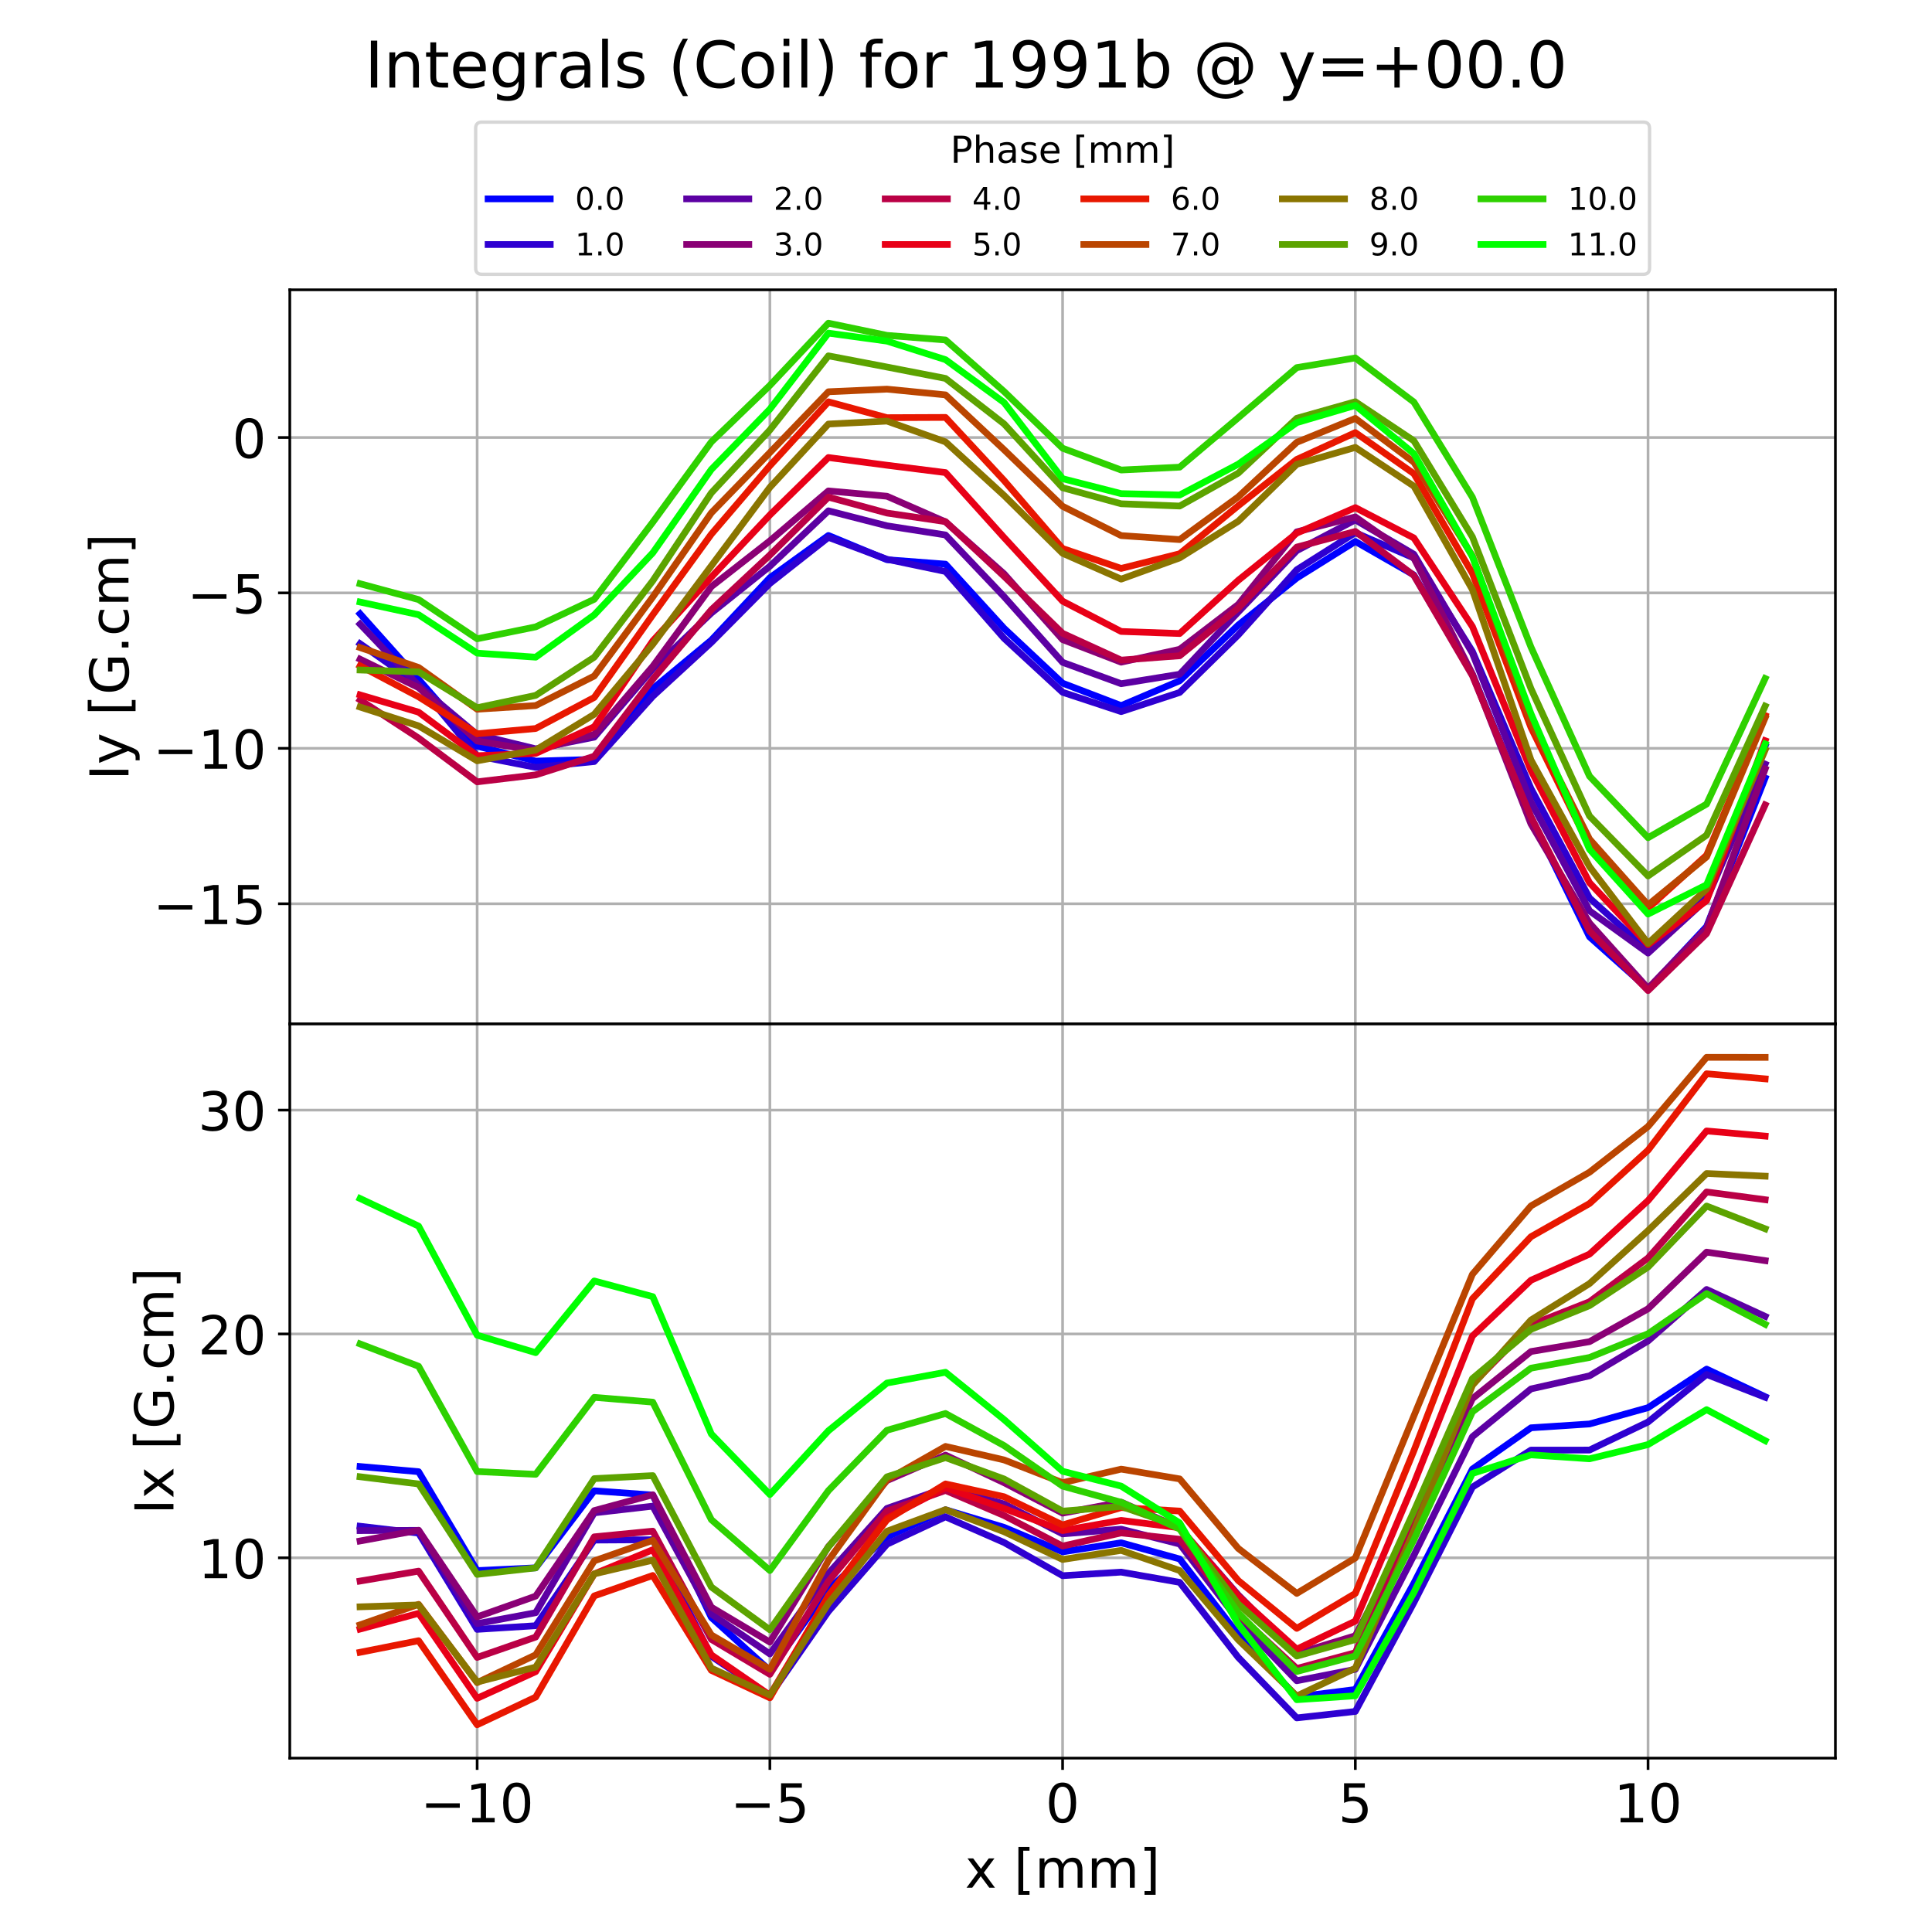 <?xml version="1.0" encoding="utf-8" standalone="no"?>
<!DOCTYPE svg PUBLIC "-//W3C//DTD SVG 1.1//EN"
  "http://www.w3.org/Graphics/SVG/1.1/DTD/svg11.dtd">
<!-- Created with matplotlib (https://matplotlib.org/) -->
<svg height="576pt" version="1.1" viewBox="0 0 576 576" width="576pt" xmlns="http://www.w3.org/2000/svg" xmlns:xlink="http://www.w3.org/1999/xlink">
 <defs>
  <style type="text/css">
*{stroke-linecap:butt;stroke-linejoin:round;}
  </style>
 </defs>
 <g id="figure_1">
  <g id="patch_1">
   <path d="M 0 576 
L 576 576 
L 576 0 
L 0 0 
z
" style="fill:#ffffff;"/>
  </g>
  <g id="axes_1">
   <g id="patch_2">
    <path d="M 86.4 305.28 
L 547.2 305.28 
L 547.2 86.4 
L 86.4 86.4 
z
" style="fill:#ffffff;"/>
   </g>
   <g id="matplotlib.axis_1">
    <g id="xtick_1">
     <g id="line2d_1">
      <path clip-path="url(#pf3be735bed)" d="M 142.255 305.28 
L 142.255 86.4 
" style="fill:none;stroke:#b0b0b0;stroke-linecap:square;stroke-width:0.8;"/>
     </g>
     <g id="line2d_2">
      <defs>
       <path d="M 0 0 
L 0 3.5 
" id="m9522bf70a6" style="stroke:#000000;stroke-width:0.8;"/>
      </defs>
      <g>
       <use style="stroke:#000000;stroke-width:0.8;" x="142.255" xlink:href="#m9522bf70a6" y="305.28"/>
      </g>
     </g>
     <g id="text_1">
      <!-- −10 -->
      <defs>
       <path d="M 10.594 35.5 
L 73.188 35.5 
L 73.188 27.203 
L 10.594 27.203 
z
" id="DejaVuSans-8722"/>
       <path d="M 12.406 8.297 
L 28.516 8.297 
L 28.516 63.922 
L 10.984 60.406 
L 10.984 69.391 
L 28.422 72.906 
L 38.281 72.906 
L 38.281 8.297 
L 54.391 8.297 
L 54.391 0 
L 12.406 0 
z
" id="DejaVuSans-49"/>
       <path d="M 31.781 66.406 
Q 24.172 66.406 20.328 58.906 
Q 16.5 51.422 16.5 36.375 
Q 16.5 21.391 20.328 13.891 
Q 24.172 6.391 31.781 6.391 
Q 39.453 6.391 43.281 13.891 
Q 47.125 21.391 47.125 36.375 
Q 47.125 51.422 43.281 58.906 
Q 39.453 66.406 31.781 66.406 
z
M 31.781 74.219 
Q 44.047 74.219 50.516 64.516 
Q 56.984 54.828 56.984 36.375 
Q 56.984 17.969 50.516 8.266 
Q 44.047 -1.422 31.781 -1.422 
Q 19.531 -1.422 13.062 8.266 
Q 6.594 17.969 6.594 36.375 
Q 6.594 54.828 13.062 64.516 
Q 19.531 74.219 31.781 74.219 
z
" id="DejaVuSans-48"/>
      </defs>
      <g transform="translate(125.371 324.438)scale(0.16 -0.16)">
       <use xlink:href="#DejaVuSans-8722"/>
       <use x="83.789" xlink:href="#DejaVuSans-49"/>
       <use x="147.412" xlink:href="#DejaVuSans-48"/>
      </g>
     </g>
    </g>
    <g id="xtick_2">
     <g id="line2d_3">
      <path clip-path="url(#pf3be735bed)" d="M 229.527 305.28 
L 229.527 86.4 
" style="fill:none;stroke:#b0b0b0;stroke-linecap:square;stroke-width:0.8;"/>
     </g>
     <g id="line2d_4">
      <g>
       <use style="stroke:#000000;stroke-width:0.8;" x="229.527" xlink:href="#m9522bf70a6" y="305.28"/>
      </g>
     </g>
     <g id="text_2">
      <!-- −5 -->
      <defs>
       <path d="M 10.797 72.906 
L 49.516 72.906 
L 49.516 64.594 
L 19.828 64.594 
L 19.828 46.734 
Q 21.969 47.469 24.109 47.828 
Q 26.266 48.188 28.422 48.188 
Q 40.625 48.188 47.75 41.5 
Q 54.891 34.812 54.891 23.391 
Q 54.891 11.625 47.562 5.094 
Q 40.234 -1.422 26.906 -1.422 
Q 22.312 -1.422 17.547 -0.641 
Q 12.797 0.141 7.719 1.703 
L 7.719 11.625 
Q 12.109 9.234 16.797 8.062 
Q 21.484 6.891 26.703 6.891 
Q 35.156 6.891 40.078 11.328 
Q 45.016 15.766 45.016 23.391 
Q 45.016 31 40.078 35.438 
Q 35.156 39.891 26.703 39.891 
Q 22.75 39.891 18.812 39.016 
Q 14.891 38.141 10.797 36.281 
z
" id="DejaVuSans-53"/>
      </defs>
      <g transform="translate(217.734 324.438)scale(0.16 -0.16)">
       <use xlink:href="#DejaVuSans-8722"/>
       <use x="83.789" xlink:href="#DejaVuSans-53"/>
      </g>
     </g>
    </g>
    <g id="xtick_3">
     <g id="line2d_5">
      <path clip-path="url(#pf3be735bed)" d="M 316.8 305.28 
L 316.8 86.4 
" style="fill:none;stroke:#b0b0b0;stroke-linecap:square;stroke-width:0.8;"/>
     </g>
     <g id="line2d_6">
      <g>
       <use style="stroke:#000000;stroke-width:0.8;" x="316.8" xlink:href="#m9522bf70a6" y="305.28"/>
      </g>
     </g>
     <g id="text_3">
      <!-- 0 -->
      <g transform="translate(311.71 324.438)scale(0.16 -0.16)">
       <use xlink:href="#DejaVuSans-48"/>
      </g>
     </g>
    </g>
    <g id="xtick_4">
     <g id="line2d_7">
      <path clip-path="url(#pf3be735bed)" d="M 404.073 305.28 
L 404.073 86.4 
" style="fill:none;stroke:#b0b0b0;stroke-linecap:square;stroke-width:0.8;"/>
     </g>
     <g id="line2d_8">
      <g>
       <use style="stroke:#000000;stroke-width:0.8;" x="404.073" xlink:href="#m9522bf70a6" y="305.28"/>
      </g>
     </g>
     <g id="text_4">
      <!-- 5 -->
      <g transform="translate(398.983 324.438)scale(0.16 -0.16)">
       <use xlink:href="#DejaVuSans-53"/>
      </g>
     </g>
    </g>
    <g id="xtick_5">
     <g id="line2d_9">
      <path clip-path="url(#pf3be735bed)" d="M 491.345 305.28 
L 491.345 86.4 
" style="fill:none;stroke:#b0b0b0;stroke-linecap:square;stroke-width:0.8;"/>
     </g>
     <g id="line2d_10">
      <g>
       <use style="stroke:#000000;stroke-width:0.8;" x="491.345" xlink:href="#m9522bf70a6" y="305.28"/>
      </g>
     </g>
     <g id="text_5">
      <!-- 10 -->
      <g transform="translate(481.165 324.438)scale(0.16 -0.16)">
       <use xlink:href="#DejaVuSans-49"/>
       <use x="63.623" xlink:href="#DejaVuSans-48"/>
      </g>
     </g>
    </g>
   </g>
   <g id="matplotlib.axis_2">
    <g id="ytick_1">
     <g id="line2d_11">
      <path clip-path="url(#pf3be735bed)" d="M 86.4 269.44 
L 547.2 269.44 
" style="fill:none;stroke:#b0b0b0;stroke-linecap:square;stroke-width:0.8;"/>
     </g>
     <g id="line2d_12">
      <defs>
       <path d="M 0 0 
L -3.5 0 
" id="m8683c603c6" style="stroke:#000000;stroke-width:0.8;"/>
      </defs>
      <g>
       <use style="stroke:#000000;stroke-width:0.8;" x="86.4" xlink:href="#m8683c603c6" y="269.44"/>
      </g>
     </g>
     <g id="text_6">
      <!-- −15 -->
      <g transform="translate(45.633 275.519)scale(0.16 -0.16)">
       <use xlink:href="#DejaVuSans-8722"/>
       <use x="83.789" xlink:href="#DejaVuSans-49"/>
       <use x="147.412" xlink:href="#DejaVuSans-53"/>
      </g>
     </g>
    </g>
    <g id="ytick_2">
     <g id="line2d_13">
      <path clip-path="url(#pf3be735bed)" d="M 86.4 223.105 
L 547.2 223.105 
" style="fill:none;stroke:#b0b0b0;stroke-linecap:square;stroke-width:0.8;"/>
     </g>
     <g id="line2d_14">
      <g>
       <use style="stroke:#000000;stroke-width:0.8;" x="86.4" xlink:href="#m8683c603c6" y="223.105"/>
      </g>
     </g>
     <g id="text_7">
      <!-- −10 -->
      <g transform="translate(45.633 229.184)scale(0.16 -0.16)">
       <use xlink:href="#DejaVuSans-8722"/>
       <use x="83.789" xlink:href="#DejaVuSans-49"/>
       <use x="147.412" xlink:href="#DejaVuSans-48"/>
      </g>
     </g>
    </g>
    <g id="ytick_3">
     <g id="line2d_15">
      <path clip-path="url(#pf3be735bed)" d="M 86.4 176.77 
L 547.2 176.77 
" style="fill:none;stroke:#b0b0b0;stroke-linecap:square;stroke-width:0.8;"/>
     </g>
     <g id="line2d_16">
      <g>
       <use style="stroke:#000000;stroke-width:0.8;" x="86.4" xlink:href="#m8683c603c6" y="176.77"/>
      </g>
     </g>
     <g id="text_8">
      <!-- −5 -->
      <g transform="translate(55.812 182.849)scale(0.16 -0.16)">
       <use xlink:href="#DejaVuSans-8722"/>
       <use x="83.789" xlink:href="#DejaVuSans-53"/>
      </g>
     </g>
    </g>
    <g id="ytick_4">
     <g id="line2d_17">
      <path clip-path="url(#pf3be735bed)" d="M 86.4 130.435 
L 547.2 130.435 
" style="fill:none;stroke:#b0b0b0;stroke-linecap:square;stroke-width:0.8;"/>
     </g>
     <g id="line2d_18">
      <g>
       <use style="stroke:#000000;stroke-width:0.8;" x="86.4" xlink:href="#m8683c603c6" y="130.435"/>
      </g>
     </g>
     <g id="text_9">
      <!-- 0 -->
      <g transform="translate(69.22 136.514)scale(0.16 -0.16)">
       <use xlink:href="#DejaVuSans-48"/>
      </g>
     </g>
    </g>
    <g id="text_10">
     <!-- Iy [G.cm] -->
     <defs>
      <path d="M 9.812 72.906 
L 19.672 72.906 
L 19.672 0 
L 9.812 0 
z
" id="DejaVuSans-73"/>
      <path d="M 32.172 -5.078 
Q 28.375 -14.844 24.75 -17.812 
Q 21.141 -20.797 15.094 -20.797 
L 7.906 -20.797 
L 7.906 -13.281 
L 13.188 -13.281 
Q 16.891 -13.281 18.938 -11.516 
Q 21 -9.766 23.484 -3.219 
L 25.094 0.875 
L 2.984 54.688 
L 12.5 54.688 
L 29.594 11.922 
L 46.688 54.688 
L 56.203 54.688 
z
" id="DejaVuSans-121"/>
      <path id="DejaVuSans-32"/>
      <path d="M 8.594 75.984 
L 29.297 75.984 
L 29.297 69 
L 17.578 69 
L 17.578 -6.203 
L 29.297 -6.203 
L 29.297 -13.188 
L 8.594 -13.188 
z
" id="DejaVuSans-91"/>
      <path d="M 59.516 10.406 
L 59.516 29.984 
L 43.406 29.984 
L 43.406 38.094 
L 69.281 38.094 
L 69.281 6.781 
Q 63.578 2.734 56.688 0.656 
Q 49.812 -1.422 42 -1.422 
Q 24.906 -1.422 15.25 8.562 
Q 5.609 18.562 5.609 36.375 
Q 5.609 54.25 15.25 64.234 
Q 24.906 74.219 42 74.219 
Q 49.125 74.219 55.547 72.453 
Q 61.969 70.703 67.391 67.281 
L 67.391 56.781 
Q 61.922 61.422 55.766 63.766 
Q 49.609 66.109 42.828 66.109 
Q 29.438 66.109 22.719 58.641 
Q 16.016 51.172 16.016 36.375 
Q 16.016 21.625 22.719 14.156 
Q 29.438 6.688 42.828 6.688 
Q 48.047 6.688 52.141 7.594 
Q 56.25 8.5 59.516 10.406 
z
" id="DejaVuSans-71"/>
      <path d="M 10.688 12.406 
L 21 12.406 
L 21 0 
L 10.688 0 
z
" id="DejaVuSans-46"/>
      <path d="M 48.781 52.594 
L 48.781 44.188 
Q 44.969 46.297 41.141 47.344 
Q 37.312 48.391 33.406 48.391 
Q 24.656 48.391 19.812 42.844 
Q 14.984 37.312 14.984 27.297 
Q 14.984 17.281 19.812 11.734 
Q 24.656 6.203 33.406 6.203 
Q 37.312 6.203 41.141 7.25 
Q 44.969 8.297 48.781 10.406 
L 48.781 2.094 
Q 45.016 0.344 40.984 -0.531 
Q 36.969 -1.422 32.422 -1.422 
Q 20.062 -1.422 12.781 6.344 
Q 5.516 14.109 5.516 27.297 
Q 5.516 40.672 12.859 48.328 
Q 20.219 56 33.016 56 
Q 37.156 56 41.109 55.141 
Q 45.062 54.297 48.781 52.594 
z
" id="DejaVuSans-99"/>
      <path d="M 52 44.188 
Q 55.375 50.25 60.062 53.125 
Q 64.75 56 71.094 56 
Q 79.641 56 84.281 50.016 
Q 88.922 44.047 88.922 33.016 
L 88.922 0 
L 79.891 0 
L 79.891 32.719 
Q 79.891 40.578 77.094 44.375 
Q 74.312 48.188 68.609 48.188 
Q 61.625 48.188 57.562 43.547 
Q 53.516 38.922 53.516 30.906 
L 53.516 0 
L 44.484 0 
L 44.484 32.719 
Q 44.484 40.625 41.703 44.406 
Q 38.922 48.188 33.109 48.188 
Q 26.219 48.188 22.156 43.531 
Q 18.109 38.875 18.109 30.906 
L 18.109 0 
L 9.078 0 
L 9.078 54.688 
L 18.109 54.688 
L 18.109 46.188 
Q 21.188 51.219 25.484 53.609 
Q 29.781 56 35.688 56 
Q 41.656 56 45.828 52.969 
Q 50 49.953 52 44.188 
z
" id="DejaVuSans-109"/>
      <path d="M 30.422 75.984 
L 30.422 -13.188 
L 9.719 -13.188 
L 9.719 -6.203 
L 21.391 -6.203 
L 21.391 69 
L 9.719 69 
L 9.719 75.984 
z
" id="DejaVuSans-93"/>
     </defs>
     <g transform="translate(38.305 232.653)rotate(-90)scale(0.16 -0.16)">
      <use xlink:href="#DejaVuSans-73"/>
      <use x="29.492" xlink:href="#DejaVuSans-121"/>
      <use x="88.672" xlink:href="#DejaVuSans-32"/>
      <use x="120.459" xlink:href="#DejaVuSans-91"/>
      <use x="159.473" xlink:href="#DejaVuSans-71"/>
      <use x="236.963" xlink:href="#DejaVuSans-46"/>
      <use x="268.75" xlink:href="#DejaVuSans-99"/>
      <use x="323.73" xlink:href="#DejaVuSans-109"/>
      <use x="421.143" xlink:href="#DejaVuSans-93"/>
     </g>
    </g>
   </g>
   <g id="line2d_19">
    <path clip-path="url(#pf3be735bed)" d="M 107.345 183.001 
L 124.8 202.533 
L 142.255 222.454 
L 159.709 226.913 
L 177.164 226.395 
L 194.618 205.324 
L 212.073 190.845 
L 229.527 172.241 
L 246.982 159.641 
L 264.436 166.871 
L 281.891 168.191 
L 299.345 187.324 
L 316.8 203.687 
L 334.255 210.371 
L 351.709 202.967 
L 369.164 186.357 
L 386.618 172.329 
L 404.073 161.43 
L 421.527 171.421 
L 438.982 201.052 
L 456.436 243.595 
L 473.891 279.304 
L 491.345 294.858 
L 508.8 276.233 
L 526.255 231.952 
" style="fill:none;stroke:#0000ff;stroke-linecap:square;stroke-width:2;"/>
   </g>
   <g id="line2d_20">
    <path clip-path="url(#pf3be735bed)" d="M 107.345 191.921 
L 124.8 204.148 
L 142.255 225.361 
L 159.709 228.78 
L 177.164 227.046 
L 194.618 207.602 
L 212.073 191.549 
L 229.527 173.953 
L 246.982 160.21 
L 264.436 166.737 
L 281.891 170.377 
L 299.345 190.299 
L 316.8 206.399 
L 334.255 212.16 
L 351.709 206.447 
L 369.164 189.302 
L 386.618 169.859 
L 404.073 158.813 
L 421.527 166.358 
L 438.982 194.216 
L 456.436 235.09 
L 473.891 267.735 
L 491.345 283.436 
L 508.8 267.195 
L 526.255 222.41 
" style="fill:none;stroke:#2e00d1;stroke-linecap:square;stroke-width:2;"/>
   </g>
   <g id="line2d_21">
    <path clip-path="url(#pf3be735bed)" d="M 107.345 186.065 
L 124.8 204.383 
L 142.255 219.005 
L 159.709 223.256 
L 177.164 219.78 
L 194.618 199.436 
L 212.073 182.776 
L 229.527 168.814 
L 246.982 152.29 
L 264.436 156.761 
L 281.891 159.49 
L 299.345 177.881 
L 316.8 197.469 
L 334.255 203.84 
L 351.709 201.015 
L 369.164 182.476 
L 386.618 164.168 
L 404.073 155.004 
L 421.527 165.238 
L 438.982 194.756 
L 456.436 239.096 
L 473.891 271.543 
L 491.345 284.15 
L 508.8 268.141 
L 526.255 227.82 
" style="fill:none;stroke:#5c00a3;stroke-linecap:square;stroke-width:2;"/>
   </g>
   <g id="line2d_22">
    <path clip-path="url(#pf3be735bed)" d="M 107.345 196.526 
L 124.8 205.008 
L 142.255 220.932 
L 159.709 223.83 
L 177.164 218.938 
L 194.618 198.657 
L 212.073 174.891 
L 229.527 161.245 
L 246.982 146.36 
L 264.436 147.945 
L 281.891 155.587 
L 299.345 171.071 
L 316.8 190.691 
L 334.255 197.42 
L 351.709 193.578 
L 369.164 180.215 
L 386.618 158.559 
L 404.073 154.119 
L 421.527 166.38 
L 438.982 200.969 
L 456.436 245.646 
L 473.891 275.206 
L 491.345 294.658 
L 508.8 276.708 
L 526.255 229.281 
" style="fill:none;stroke:#8a0075;stroke-linecap:square;stroke-width:2;"/>
   </g>
   <g id="line2d_23">
    <path clip-path="url(#pf3be735bed)" d="M 107.345 208.669 
L 124.8 220.055 
L 142.255 233.1 
L 159.709 231.018 
L 177.164 225.461 
L 194.618 202.49 
L 212.073 181.796 
L 229.527 165.479 
L 246.982 148.218 
L 264.436 152.959 
L 281.891 155.517 
L 299.345 171.816 
L 316.8 188.818 
L 334.255 196.803 
L 351.709 195.508 
L 369.164 181.312 
L 386.618 163.106 
L 404.073 158.442 
L 421.527 171.56 
L 438.982 201.464 
L 456.436 243.544 
L 473.891 277.583 
L 491.345 295.331 
L 508.8 278.332 
L 526.255 239.971 
" style="fill:none;stroke:#ba0045;stroke-linecap:square;stroke-width:2;"/>
   </g>
   <g id="line2d_24">
    <path clip-path="url(#pf3be735bed)" d="M 107.345 207.177 
L 124.8 212.324 
L 142.255 225.303 
L 159.709 224.624 
L 177.164 216.671 
L 194.618 191.072 
L 212.073 172.055 
L 229.527 153.531 
L 246.982 136.403 
L 264.436 138.705 
L 281.891 140.893 
L 299.345 160.264 
L 316.8 179.226 
L 334.255 188.258 
L 351.709 188.881 
L 369.164 173.023 
L 386.618 158.939 
L 404.073 151.343 
L 421.527 160.385 
L 438.982 186.8 
L 456.436 229.644 
L 473.891 263.166 
L 491.345 281.666 
L 508.8 268.516 
L 526.255 220.831 
" style="fill:none;stroke:#e80017;stroke-linecap:square;stroke-width:2;"/>
   </g>
   <g id="line2d_25">
    <path clip-path="url(#pf3be735bed)" d="M 107.345 198.516 
L 124.8 207.744 
L 142.255 218.768 
L 159.709 217.194 
L 177.164 207.937 
L 194.618 183.291 
L 212.073 159.253 
L 229.527 138.858 
L 246.982 119.796 
L 264.436 124.521 
L 281.891 124.449 
L 299.345 143.251 
L 316.8 163.533 
L 334.255 169.466 
L 351.709 165.09 
L 369.164 150.772 
L 386.618 136.97 
L 404.073 128.972 
L 421.527 141.213 
L 438.982 170.933 
L 456.436 216.881 
L 473.891 252.322 
L 491.345 270.767 
L 508.8 254.97 
L 526.255 213.338 
" style="fill:none;stroke:#e81700;stroke-linecap:square;stroke-width:2;"/>
   </g>
   <g id="line2d_26">
    <path clip-path="url(#pf3be735bed)" d="M 107.345 193.07 
L 124.8 198.998 
L 142.255 211.446 
L 159.709 210.352 
L 177.164 201.542 
L 194.618 177.994 
L 212.073 152.903 
L 229.527 134.929 
L 246.982 116.797 
L 264.436 116.018 
L 281.891 117.727 
L 299.345 134.079 
L 316.8 150.946 
L 334.255 159.677 
L 351.709 160.871 
L 369.164 148.136 
L 386.618 131.862 
L 404.073 124.743 
L 421.527 137.809 
L 438.982 165.74 
L 456.436 215.443 
L 473.891 250.166 
L 491.345 269.783 
L 508.8 255.473 
L 526.255 213.995 
" style="fill:none;stroke:#ba4500;stroke-linecap:square;stroke-width:2;"/>
   </g>
   <g id="line2d_27">
    <path clip-path="url(#pf3be735bed)" d="M 107.345 210.795 
L 124.8 216.412 
L 142.255 226.826 
L 159.709 223.615 
L 177.164 212.96 
L 194.618 192.103 
L 212.073 168.694 
L 229.527 145.296 
L 246.982 126.422 
L 264.436 125.541 
L 281.891 131.735 
L 299.345 147.713 
L 316.8 164.961 
L 334.255 172.656 
L 351.709 166.327 
L 369.164 155.41 
L 386.618 138.426 
L 404.073 133.388 
L 421.527 144.935 
L 438.982 175.798 
L 456.436 226.585 
L 473.891 258.372 
L 491.345 281.278 
L 508.8 265.06 
L 526.255 223.607 
" style="fill:none;stroke:#8a7500;stroke-linecap:square;stroke-width:2;"/>
   </g>
   <g id="line2d_28">
    <path clip-path="url(#pf3be735bed)" d="M 107.345 199.754 
L 124.8 200.323 
L 142.255 211 
L 159.709 207.317 
L 177.164 195.929 
L 194.618 173.162 
L 212.073 146.951 
L 229.527 128.205 
L 246.982 106.088 
L 264.436 109.428 
L 281.891 112.82 
L 299.345 126.374 
L 316.8 145.418 
L 334.255 150.196 
L 351.709 150.869 
L 369.164 141.066 
L 386.618 124.702 
L 404.073 119.77 
L 421.527 131.413 
L 438.982 160.073 
L 456.436 205.308 
L 473.891 243.289 
L 491.345 261.157 
L 508.8 248.992 
L 526.255 210.531 
" style="fill:none;stroke:#5ca300;stroke-linecap:square;stroke-width:2;"/>
   </g>
   <g id="line2d_29">
    <path clip-path="url(#pf3be735bed)" d="M 107.345 174.031 
L 124.8 178.752 
L 142.255 190.443 
L 159.709 186.892 
L 177.164 178.67 
L 194.618 155.689 
L 212.073 131.762 
L 229.527 114.901 
L 246.982 96.349 
L 264.436 99.989 
L 281.891 101.361 
L 299.345 116.716 
L 316.8 133.635 
L 334.255 140.13 
L 351.709 139.277 
L 369.164 124.547 
L 386.618 109.595 
L 404.073 106.716 
L 421.527 119.867 
L 438.982 148.259 
L 456.436 192.923 
L 473.891 231.414 
L 491.345 249.75 
L 508.8 239.722 
L 526.255 202.286 
" style="fill:none;stroke:#2ed100;stroke-linecap:square;stroke-width:2;"/>
   </g>
   <g id="line2d_30">
    <path clip-path="url(#pf3be735bed)" d="M 107.345 179.486 
L 124.8 183.27 
L 142.255 194.717 
L 159.709 195.93 
L 177.164 183.317 
L 194.618 164.825 
L 212.073 139.962 
L 229.527 121.985 
L 246.982 99.315 
L 264.436 101.703 
L 281.891 107.23 
L 299.345 119.999 
L 316.8 142.71 
L 334.255 147.166 
L 351.709 147.58 
L 369.164 138.389 
L 386.618 125.997 
L 404.073 120.869 
L 421.527 135.255 
L 438.982 165.954 
L 456.436 212.788 
L 473.891 253.218 
L 491.345 272.517 
L 508.8 263.788 
L 526.255 221.793 
" style="fill:none;stroke:#00ff00;stroke-linecap:square;stroke-width:2;"/>
   </g>
   <g id="patch_3">
    <path d="M 86.4 305.28 
L 86.4 86.4 
" style="fill:none;stroke:#000000;stroke-linecap:square;stroke-linejoin:miter;stroke-width:0.8;"/>
   </g>
   <g id="patch_4">
    <path d="M 547.2 305.28 
L 547.2 86.4 
" style="fill:none;stroke:#000000;stroke-linecap:square;stroke-linejoin:miter;stroke-width:0.8;"/>
   </g>
   <g id="patch_5">
    <path d="M 86.4 305.28 
L 547.2 305.28 
" style="fill:none;stroke:#000000;stroke-linecap:square;stroke-linejoin:miter;stroke-width:0.8;"/>
   </g>
   <g id="patch_6">
    <path d="M 86.4 86.4 
L 547.2 86.4 
" style="fill:none;stroke:#000000;stroke-linecap:square;stroke-linejoin:miter;stroke-width:0.8;"/>
   </g>
   <g id="legend_1">
    <g id="patch_7">
     <path d="M 143.665 81.768 
L 489.935 81.768 
Q 491.788 81.768 491.788 79.915 
L 491.788 38.267 
Q 491.788 36.415 489.935 36.415 
L 143.665 36.415 
Q 141.812 36.415 141.812 38.267 
L 141.812 79.915 
Q 141.812 81.768 143.665 81.768 
z
" style="fill:#ffffff;opacity:0.8;stroke:#cccccc;stroke-linejoin:miter;"/>
    </g>
    <g id="text_11">
     <!-- Phase [mm] -->
     <defs>
      <path d="M 19.672 64.797 
L 19.672 37.406 
L 32.078 37.406 
Q 38.969 37.406 42.719 40.969 
Q 46.484 44.531 46.484 51.125 
Q 46.484 57.672 42.719 61.234 
Q 38.969 64.797 32.078 64.797 
z
M 9.812 72.906 
L 32.078 72.906 
Q 44.344 72.906 50.609 67.359 
Q 56.891 61.812 56.891 51.125 
Q 56.891 40.328 50.609 34.812 
Q 44.344 29.297 32.078 29.297 
L 19.672 29.297 
L 19.672 0 
L 9.812 0 
z
" id="DejaVuSans-80"/>
      <path d="M 54.891 33.016 
L 54.891 0 
L 45.906 0 
L 45.906 32.719 
Q 45.906 40.484 42.875 44.328 
Q 39.844 48.188 33.797 48.188 
Q 26.516 48.188 22.312 43.547 
Q 18.109 38.922 18.109 30.906 
L 18.109 0 
L 9.078 0 
L 9.078 75.984 
L 18.109 75.984 
L 18.109 46.188 
Q 21.344 51.125 25.703 53.562 
Q 30.078 56 35.797 56 
Q 45.219 56 50.047 50.172 
Q 54.891 44.344 54.891 33.016 
z
" id="DejaVuSans-104"/>
      <path d="M 34.281 27.484 
Q 23.391 27.484 19.188 25 
Q 14.984 22.516 14.984 16.5 
Q 14.984 11.719 18.141 8.906 
Q 21.297 6.109 26.703 6.109 
Q 34.188 6.109 38.703 11.406 
Q 43.219 16.703 43.219 25.484 
L 43.219 27.484 
z
M 52.203 31.203 
L 52.203 0 
L 43.219 0 
L 43.219 8.297 
Q 40.141 3.328 35.547 0.953 
Q 30.953 -1.422 24.312 -1.422 
Q 15.922 -1.422 10.953 3.297 
Q 6 8.016 6 15.922 
Q 6 25.141 12.172 29.828 
Q 18.359 34.516 30.609 34.516 
L 43.219 34.516 
L 43.219 35.406 
Q 43.219 41.609 39.141 45 
Q 35.062 48.391 27.688 48.391 
Q 23 48.391 18.547 47.266 
Q 14.109 46.141 10.016 43.891 
L 10.016 52.203 
Q 14.938 54.109 19.578 55.047 
Q 24.219 56 28.609 56 
Q 40.484 56 46.344 49.844 
Q 52.203 43.703 52.203 31.203 
z
" id="DejaVuSans-97"/>
      <path d="M 44.281 53.078 
L 44.281 44.578 
Q 40.484 46.531 36.375 47.5 
Q 32.281 48.484 27.875 48.484 
Q 21.188 48.484 17.844 46.438 
Q 14.5 44.391 14.5 40.281 
Q 14.5 37.156 16.891 35.375 
Q 19.281 33.594 26.516 31.984 
L 29.594 31.297 
Q 39.156 29.25 43.188 25.516 
Q 47.219 21.781 47.219 15.094 
Q 47.219 7.469 41.188 3.016 
Q 35.156 -1.422 24.609 -1.422 
Q 20.219 -1.422 15.453 -0.562 
Q 10.688 0.297 5.422 2 
L 5.422 11.281 
Q 10.406 8.688 15.234 7.391 
Q 20.062 6.109 24.812 6.109 
Q 31.156 6.109 34.562 8.281 
Q 37.984 10.453 37.984 14.406 
Q 37.984 18.062 35.516 20.016 
Q 33.062 21.969 24.703 23.781 
L 21.578 24.516 
Q 13.234 26.266 9.516 29.906 
Q 5.812 33.547 5.812 39.891 
Q 5.812 47.609 11.281 51.797 
Q 16.75 56 26.812 56 
Q 31.781 56 36.172 55.266 
Q 40.578 54.547 44.281 53.078 
z
" id="DejaVuSans-115"/>
      <path d="M 56.203 29.594 
L 56.203 25.203 
L 14.891 25.203 
Q 15.484 15.922 20.484 11.062 
Q 25.484 6.203 34.422 6.203 
Q 39.594 6.203 44.453 7.469 
Q 49.312 8.734 54.109 11.281 
L 54.109 2.781 
Q 49.266 0.734 44.188 -0.344 
Q 39.109 -1.422 33.891 -1.422 
Q 20.797 -1.422 13.156 6.188 
Q 5.516 13.812 5.516 26.812 
Q 5.516 40.234 12.766 48.109 
Q 20.016 56 32.328 56 
Q 43.359 56 49.781 48.891 
Q 56.203 41.797 56.203 29.594 
z
M 47.219 32.234 
Q 47.125 39.594 43.094 43.984 
Q 39.062 48.391 32.422 48.391 
Q 24.906 48.391 20.391 44.141 
Q 15.875 39.891 15.188 32.172 
z
" id="DejaVuSans-101"/>
     </defs>
     <g transform="translate(283.31 48.557)scale(0.111 -0.111)">
      <use xlink:href="#DejaVuSans-80"/>
      <use x="60.303" xlink:href="#DejaVuSans-104"/>
      <use x="123.682" xlink:href="#DejaVuSans-97"/>
      <use x="184.961" xlink:href="#DejaVuSans-115"/>
      <use x="237.061" xlink:href="#DejaVuSans-101"/>
      <use x="298.584" xlink:href="#DejaVuSans-32"/>
      <use x="330.371" xlink:href="#DejaVuSans-91"/>
      <use x="369.385" xlink:href="#DejaVuSans-109"/>
      <use x="466.797" xlink:href="#DejaVuSans-109"/>
      <use x="564.209" xlink:href="#DejaVuSans-93"/>
     </g>
    </g>
    <g id="line2d_31">
     <path d="M 145.517 59.296 
L 164.045 59.296 
" style="fill:none;stroke:#0000ff;stroke-linecap:square;stroke-width:2;"/>
    </g>
    <g id="line2d_32"/>
    <g id="text_12">
     <!-- 0.0 -->
     <g transform="translate(171.457 62.538)scale(0.093 -0.093)">
      <use xlink:href="#DejaVuSans-48"/>
      <use x="63.623" xlink:href="#DejaVuSans-46"/>
      <use x="95.41" xlink:href="#DejaVuSans-48"/>
     </g>
    </g>
    <g id="line2d_33">
     <path d="M 145.517 72.893 
L 164.045 72.893 
" style="fill:none;stroke:#2e00d1;stroke-linecap:square;stroke-width:2;"/>
    </g>
    <g id="line2d_34"/>
    <g id="text_13">
     <!-- 1.0 -->
     <g transform="translate(171.457 76.136)scale(0.093 -0.093)">
      <use xlink:href="#DejaVuSans-49"/>
      <use x="63.623" xlink:href="#DejaVuSans-46"/>
      <use x="95.41" xlink:href="#DejaVuSans-48"/>
     </g>
    </g>
    <g id="line2d_35">
     <path d="M 204.717 59.296 
L 223.245 59.296 
" style="fill:none;stroke:#5c00a3;stroke-linecap:square;stroke-width:2;"/>
    </g>
    <g id="line2d_36"/>
    <g id="text_14">
     <!-- 2.0 -->
     <defs>
      <path d="M 19.188 8.297 
L 53.609 8.297 
L 53.609 0 
L 7.328 0 
L 7.328 8.297 
Q 12.938 14.109 22.625 23.891 
Q 32.328 33.688 34.812 36.531 
Q 39.547 41.844 41.422 45.531 
Q 43.312 49.219 43.312 52.781 
Q 43.312 58.594 39.234 62.25 
Q 35.156 65.922 28.609 65.922 
Q 23.969 65.922 18.812 64.312 
Q 13.672 62.703 7.812 59.422 
L 7.812 69.391 
Q 13.766 71.781 18.938 73 
Q 24.125 74.219 28.422 74.219 
Q 39.75 74.219 46.484 68.547 
Q 53.219 62.891 53.219 53.422 
Q 53.219 48.922 51.531 44.891 
Q 49.859 40.875 45.406 35.406 
Q 44.188 33.984 37.641 27.219 
Q 31.109 20.453 19.188 8.297 
z
" id="DejaVuSans-50"/>
     </defs>
     <g transform="translate(230.656 62.538)scale(0.093 -0.093)">
      <use xlink:href="#DejaVuSans-50"/>
      <use x="63.623" xlink:href="#DejaVuSans-46"/>
      <use x="95.41" xlink:href="#DejaVuSans-48"/>
     </g>
    </g>
    <g id="line2d_37">
     <path d="M 204.717 72.893 
L 223.245 72.893 
" style="fill:none;stroke:#8a0075;stroke-linecap:square;stroke-width:2;"/>
    </g>
    <g id="line2d_38"/>
    <g id="text_15">
     <!-- 3.0 -->
     <defs>
      <path d="M 40.578 39.312 
Q 47.656 37.797 51.625 33 
Q 55.609 28.219 55.609 21.188 
Q 55.609 10.406 48.188 4.484 
Q 40.766 -1.422 27.094 -1.422 
Q 22.516 -1.422 17.656 -0.516 
Q 12.797 0.391 7.625 2.203 
L 7.625 11.719 
Q 11.719 9.328 16.594 8.109 
Q 21.484 6.891 26.812 6.891 
Q 36.078 6.891 40.938 10.547 
Q 45.797 14.203 45.797 21.188 
Q 45.797 27.641 41.281 31.266 
Q 36.766 34.906 28.719 34.906 
L 20.219 34.906 
L 20.219 43.016 
L 29.109 43.016 
Q 36.375 43.016 40.234 45.922 
Q 44.094 48.828 44.094 54.297 
Q 44.094 59.906 40.109 62.906 
Q 36.141 65.922 28.719 65.922 
Q 24.656 65.922 20.016 65.031 
Q 15.375 64.156 9.812 62.312 
L 9.812 71.094 
Q 15.438 72.656 20.344 73.438 
Q 25.25 74.219 29.594 74.219 
Q 40.828 74.219 47.359 69.109 
Q 53.906 64.016 53.906 55.328 
Q 53.906 49.266 50.438 45.094 
Q 46.969 40.922 40.578 39.312 
z
" id="DejaVuSans-51"/>
     </defs>
     <g transform="translate(230.656 76.136)scale(0.093 -0.093)">
      <use xlink:href="#DejaVuSans-51"/>
      <use x="63.623" xlink:href="#DejaVuSans-46"/>
      <use x="95.41" xlink:href="#DejaVuSans-48"/>
     </g>
    </g>
    <g id="line2d_39">
     <path d="M 263.917 59.296 
L 282.445 59.296 
" style="fill:none;stroke:#ba0045;stroke-linecap:square;stroke-width:2;"/>
    </g>
    <g id="line2d_40"/>
    <g id="text_16">
     <!-- 4.0 -->
     <defs>
      <path d="M 37.797 64.312 
L 12.891 25.391 
L 37.797 25.391 
z
M 35.203 72.906 
L 47.609 72.906 
L 47.609 25.391 
L 58.016 25.391 
L 58.016 17.188 
L 47.609 17.188 
L 47.609 0 
L 37.797 0 
L 37.797 17.188 
L 4.891 17.188 
L 4.891 26.703 
z
" id="DejaVuSans-52"/>
     </defs>
     <g transform="translate(289.856 62.538)scale(0.093 -0.093)">
      <use xlink:href="#DejaVuSans-52"/>
      <use x="63.623" xlink:href="#DejaVuSans-46"/>
      <use x="95.41" xlink:href="#DejaVuSans-48"/>
     </g>
    </g>
    <g id="line2d_41">
     <path d="M 263.917 72.893 
L 282.445 72.893 
" style="fill:none;stroke:#e80017;stroke-linecap:square;stroke-width:2;"/>
    </g>
    <g id="line2d_42"/>
    <g id="text_17">
     <!-- 5.0 -->
     <g transform="translate(289.856 76.136)scale(0.093 -0.093)">
      <use xlink:href="#DejaVuSans-53"/>
      <use x="63.623" xlink:href="#DejaVuSans-46"/>
      <use x="95.41" xlink:href="#DejaVuSans-48"/>
     </g>
    </g>
    <g id="line2d_43">
     <path d="M 323.117 59.296 
L 341.645 59.296 
" style="fill:none;stroke:#e81700;stroke-linecap:square;stroke-width:2;"/>
    </g>
    <g id="line2d_44"/>
    <g id="text_18">
     <!-- 6.0 -->
     <defs>
      <path d="M 33.016 40.375 
Q 26.375 40.375 22.484 35.828 
Q 18.609 31.297 18.609 23.391 
Q 18.609 15.531 22.484 10.953 
Q 26.375 6.391 33.016 6.391 
Q 39.656 6.391 43.531 10.953 
Q 47.406 15.531 47.406 23.391 
Q 47.406 31.297 43.531 35.828 
Q 39.656 40.375 33.016 40.375 
z
M 52.594 71.297 
L 52.594 62.312 
Q 48.875 64.062 45.094 64.984 
Q 41.312 65.922 37.594 65.922 
Q 27.828 65.922 22.672 59.328 
Q 17.531 52.734 16.797 39.406 
Q 19.672 43.656 24.016 45.922 
Q 28.375 48.188 33.594 48.188 
Q 44.578 48.188 50.953 41.516 
Q 57.328 34.859 57.328 23.391 
Q 57.328 12.156 50.688 5.359 
Q 44.047 -1.422 33.016 -1.422 
Q 20.359 -1.422 13.672 8.266 
Q 6.984 17.969 6.984 36.375 
Q 6.984 53.656 15.188 63.938 
Q 23.391 74.219 37.203 74.219 
Q 40.922 74.219 44.703 73.484 
Q 48.484 72.75 52.594 71.297 
z
" id="DejaVuSans-54"/>
     </defs>
     <g transform="translate(349.056 62.538)scale(0.093 -0.093)">
      <use xlink:href="#DejaVuSans-54"/>
      <use x="63.623" xlink:href="#DejaVuSans-46"/>
      <use x="95.41" xlink:href="#DejaVuSans-48"/>
     </g>
    </g>
    <g id="line2d_45">
     <path d="M 323.117 72.893 
L 341.645 72.893 
" style="fill:none;stroke:#ba4500;stroke-linecap:square;stroke-width:2;"/>
    </g>
    <g id="line2d_46"/>
    <g id="text_19">
     <!-- 7.0 -->
     <defs>
      <path d="M 8.203 72.906 
L 55.078 72.906 
L 55.078 68.703 
L 28.609 0 
L 18.312 0 
L 43.219 64.594 
L 8.203 64.594 
z
" id="DejaVuSans-55"/>
     </defs>
     <g transform="translate(349.056 76.136)scale(0.093 -0.093)">
      <use xlink:href="#DejaVuSans-55"/>
      <use x="63.623" xlink:href="#DejaVuSans-46"/>
      <use x="95.41" xlink:href="#DejaVuSans-48"/>
     </g>
    </g>
    <g id="line2d_47">
     <path d="M 382.317 59.296 
L 400.845 59.296 
" style="fill:none;stroke:#8a7500;stroke-linecap:square;stroke-width:2;"/>
    </g>
    <g id="line2d_48"/>
    <g id="text_20">
     <!-- 8.0 -->
     <defs>
      <path d="M 31.781 34.625 
Q 24.75 34.625 20.719 30.859 
Q 16.703 27.094 16.703 20.516 
Q 16.703 13.922 20.719 10.156 
Q 24.75 6.391 31.781 6.391 
Q 38.812 6.391 42.859 10.172 
Q 46.922 13.969 46.922 20.516 
Q 46.922 27.094 42.891 30.859 
Q 38.875 34.625 31.781 34.625 
z
M 21.922 38.812 
Q 15.578 40.375 12.031 44.719 
Q 8.5 49.078 8.5 55.328 
Q 8.5 64.062 14.719 69.141 
Q 20.953 74.219 31.781 74.219 
Q 42.672 74.219 48.875 69.141 
Q 55.078 64.062 55.078 55.328 
Q 55.078 49.078 51.531 44.719 
Q 48 40.375 41.703 38.812 
Q 48.828 37.156 52.797 32.312 
Q 56.781 27.484 56.781 20.516 
Q 56.781 9.906 50.312 4.234 
Q 43.844 -1.422 31.781 -1.422 
Q 19.734 -1.422 13.25 4.234 
Q 6.781 9.906 6.781 20.516 
Q 6.781 27.484 10.781 32.312 
Q 14.797 37.156 21.922 38.812 
z
M 18.312 54.391 
Q 18.312 48.734 21.844 45.562 
Q 25.391 42.391 31.781 42.391 
Q 38.141 42.391 41.719 45.562 
Q 45.312 48.734 45.312 54.391 
Q 45.312 60.062 41.719 63.234 
Q 38.141 66.406 31.781 66.406 
Q 25.391 66.406 21.844 63.234 
Q 18.312 60.062 18.312 54.391 
z
" id="DejaVuSans-56"/>
     </defs>
     <g transform="translate(408.256 62.538)scale(0.093 -0.093)">
      <use xlink:href="#DejaVuSans-56"/>
      <use x="63.623" xlink:href="#DejaVuSans-46"/>
      <use x="95.41" xlink:href="#DejaVuSans-48"/>
     </g>
    </g>
    <g id="line2d_49">
     <path d="M 382.317 72.893 
L 400.845 72.893 
" style="fill:none;stroke:#5ca300;stroke-linecap:square;stroke-width:2;"/>
    </g>
    <g id="line2d_50"/>
    <g id="text_21">
     <!-- 9.0 -->
     <defs>
      <path d="M 10.984 1.516 
L 10.984 10.5 
Q 14.703 8.734 18.5 7.812 
Q 22.312 6.891 25.984 6.891 
Q 35.75 6.891 40.891 13.453 
Q 46.047 20.016 46.781 33.406 
Q 43.953 29.203 39.594 26.953 
Q 35.25 24.703 29.984 24.703 
Q 19.047 24.703 12.672 31.312 
Q 6.297 37.938 6.297 49.422 
Q 6.297 60.641 12.938 67.422 
Q 19.578 74.219 30.609 74.219 
Q 43.266 74.219 49.922 64.516 
Q 56.594 54.828 56.594 36.375 
Q 56.594 19.141 48.406 8.859 
Q 40.234 -1.422 26.422 -1.422 
Q 22.703 -1.422 18.891 -0.688 
Q 15.094 0.047 10.984 1.516 
z
M 30.609 32.422 
Q 37.25 32.422 41.125 36.953 
Q 45.016 41.5 45.016 49.422 
Q 45.016 57.281 41.125 61.844 
Q 37.25 66.406 30.609 66.406 
Q 23.969 66.406 20.094 61.844 
Q 16.219 57.281 16.219 49.422 
Q 16.219 41.5 20.094 36.953 
Q 23.969 32.422 30.609 32.422 
z
" id="DejaVuSans-57"/>
     </defs>
     <g transform="translate(408.256 76.136)scale(0.093 -0.093)">
      <use xlink:href="#DejaVuSans-57"/>
      <use x="63.623" xlink:href="#DejaVuSans-46"/>
      <use x="95.41" xlink:href="#DejaVuSans-48"/>
     </g>
    </g>
    <g id="line2d_51">
     <path d="M 441.517 59.296 
L 460.045 59.296 
" style="fill:none;stroke:#2ed100;stroke-linecap:square;stroke-width:2;"/>
    </g>
    <g id="line2d_52"/>
    <g id="text_22">
     <!-- 10.0 -->
     <g transform="translate(467.456 62.538)scale(0.093 -0.093)">
      <use xlink:href="#DejaVuSans-49"/>
      <use x="63.623" xlink:href="#DejaVuSans-48"/>
      <use x="127.246" xlink:href="#DejaVuSans-46"/>
      <use x="159.033" xlink:href="#DejaVuSans-48"/>
     </g>
    </g>
    <g id="line2d_53">
     <path d="M 441.517 72.893 
L 460.045 72.893 
" style="fill:none;stroke:#00ff00;stroke-linecap:square;stroke-width:2;"/>
    </g>
    <g id="line2d_54"/>
    <g id="text_23">
     <!-- 11.0 -->
     <g transform="translate(467.456 76.136)scale(0.093 -0.093)">
      <use xlink:href="#DejaVuSans-49"/>
      <use x="63.623" xlink:href="#DejaVuSans-49"/>
      <use x="127.246" xlink:href="#DejaVuSans-46"/>
      <use x="159.033" xlink:href="#DejaVuSans-48"/>
     </g>
    </g>
   </g>
  </g>
  <g id="axes_2">
   <g id="patch_8">
    <path d="M 86.4 524.16 
L 547.2 524.16 
L 547.2 305.28 
L 86.4 305.28 
z
" style="fill:#ffffff;"/>
   </g>
   <g id="matplotlib.axis_3">
    <g id="xtick_6">
     <g id="line2d_55">
      <path clip-path="url(#pe45908bbdb)" d="M 142.255 524.16 
L 142.255 305.28 
" style="fill:none;stroke:#b0b0b0;stroke-linecap:square;stroke-width:0.8;"/>
     </g>
     <g id="line2d_56">
      <g>
       <use style="stroke:#000000;stroke-width:0.8;" x="142.255" xlink:href="#m9522bf70a6" y="524.16"/>
      </g>
     </g>
     <g id="text_24">
      <!-- −10 -->
      <g transform="translate(125.371 543.317)scale(0.16 -0.16)">
       <use xlink:href="#DejaVuSans-8722"/>
       <use x="83.789" xlink:href="#DejaVuSans-49"/>
       <use x="147.412" xlink:href="#DejaVuSans-48"/>
      </g>
     </g>
    </g>
    <g id="xtick_7">
     <g id="line2d_57">
      <path clip-path="url(#pe45908bbdb)" d="M 229.527 524.16 
L 229.527 305.28 
" style="fill:none;stroke:#b0b0b0;stroke-linecap:square;stroke-width:0.8;"/>
     </g>
     <g id="line2d_58">
      <g>
       <use style="stroke:#000000;stroke-width:0.8;" x="229.527" xlink:href="#m9522bf70a6" y="524.16"/>
      </g>
     </g>
     <g id="text_25">
      <!-- −5 -->
      <g transform="translate(217.734 543.317)scale(0.16 -0.16)">
       <use xlink:href="#DejaVuSans-8722"/>
       <use x="83.789" xlink:href="#DejaVuSans-53"/>
      </g>
     </g>
    </g>
    <g id="xtick_8">
     <g id="line2d_59">
      <path clip-path="url(#pe45908bbdb)" d="M 316.8 524.16 
L 316.8 305.28 
" style="fill:none;stroke:#b0b0b0;stroke-linecap:square;stroke-width:0.8;"/>
     </g>
     <g id="line2d_60">
      <g>
       <use style="stroke:#000000;stroke-width:0.8;" x="316.8" xlink:href="#m9522bf70a6" y="524.16"/>
      </g>
     </g>
     <g id="text_26">
      <!-- 0 -->
      <g transform="translate(311.71 543.317)scale(0.16 -0.16)">
       <use xlink:href="#DejaVuSans-48"/>
      </g>
     </g>
    </g>
    <g id="xtick_9">
     <g id="line2d_61">
      <path clip-path="url(#pe45908bbdb)" d="M 404.073 524.16 
L 404.073 305.28 
" style="fill:none;stroke:#b0b0b0;stroke-linecap:square;stroke-width:0.8;"/>
     </g>
     <g id="line2d_62">
      <g>
       <use style="stroke:#000000;stroke-width:0.8;" x="404.073" xlink:href="#m9522bf70a6" y="524.16"/>
      </g>
     </g>
     <g id="text_27">
      <!-- 5 -->
      <g transform="translate(398.983 543.317)scale(0.16 -0.16)">
       <use xlink:href="#DejaVuSans-53"/>
      </g>
     </g>
    </g>
    <g id="xtick_10">
     <g id="line2d_63">
      <path clip-path="url(#pe45908bbdb)" d="M 491.345 524.16 
L 491.345 305.28 
" style="fill:none;stroke:#b0b0b0;stroke-linecap:square;stroke-width:0.8;"/>
     </g>
     <g id="line2d_64">
      <g>
       <use style="stroke:#000000;stroke-width:0.8;" x="491.345" xlink:href="#m9522bf70a6" y="524.16"/>
      </g>
     </g>
     <g id="text_28">
      <!-- 10 -->
      <g transform="translate(481.165 543.317)scale(0.16 -0.16)">
       <use xlink:href="#DejaVuSans-49"/>
       <use x="63.623" xlink:href="#DejaVuSans-48"/>
      </g>
     </g>
    </g>
    <g id="text_29">
     <!-- x [mm] -->
     <defs>
      <path d="M 54.891 54.688 
L 35.109 28.078 
L 55.906 0 
L 45.312 0 
L 29.391 21.484 
L 13.484 0 
L 2.875 0 
L 24.125 28.609 
L 4.688 54.688 
L 15.281 54.688 
L 29.781 35.203 
L 44.281 54.688 
z
" id="DejaVuSans-120"/>
     </defs>
     <g transform="translate(287.695 562.803)scale(0.16 -0.16)">
      <use xlink:href="#DejaVuSans-120"/>
      <use x="59.18" xlink:href="#DejaVuSans-32"/>
      <use x="90.967" xlink:href="#DejaVuSans-91"/>
      <use x="129.98" xlink:href="#DejaVuSans-109"/>
      <use x="227.393" xlink:href="#DejaVuSans-109"/>
      <use x="324.805" xlink:href="#DejaVuSans-93"/>
     </g>
    </g>
   </g>
   <g id="matplotlib.axis_4">
    <g id="ytick_5">
     <g id="line2d_65">
      <path clip-path="url(#pe45908bbdb)" d="M 86.4 464.448 
L 547.2 464.448 
" style="fill:none;stroke:#b0b0b0;stroke-linecap:square;stroke-width:0.8;"/>
     </g>
     <g id="line2d_66">
      <g>
       <use style="stroke:#000000;stroke-width:0.8;" x="86.4" xlink:href="#m8683c603c6" y="464.448"/>
      </g>
     </g>
     <g id="text_30">
      <!-- 10 -->
      <g transform="translate(59.04 470.527)scale(0.16 -0.16)">
       <use xlink:href="#DejaVuSans-49"/>
       <use x="63.623" xlink:href="#DejaVuSans-48"/>
      </g>
     </g>
    </g>
    <g id="ytick_6">
     <g id="line2d_67">
      <path clip-path="url(#pe45908bbdb)" d="M 86.4 397.703 
L 547.2 397.703 
" style="fill:none;stroke:#b0b0b0;stroke-linecap:square;stroke-width:0.8;"/>
     </g>
     <g id="line2d_68">
      <g>
       <use style="stroke:#000000;stroke-width:0.8;" x="86.4" xlink:href="#m8683c603c6" y="397.703"/>
      </g>
     </g>
     <g id="text_31">
      <!-- 20 -->
      <g transform="translate(59.04 403.782)scale(0.16 -0.16)">
       <use xlink:href="#DejaVuSans-50"/>
       <use x="63.623" xlink:href="#DejaVuSans-48"/>
      </g>
     </g>
    </g>
    <g id="ytick_7">
     <g id="line2d_69">
      <path clip-path="url(#pe45908bbdb)" d="M 86.4 330.958 
L 547.2 330.958 
" style="fill:none;stroke:#b0b0b0;stroke-linecap:square;stroke-width:0.8;"/>
     </g>
     <g id="line2d_70">
      <g>
       <use style="stroke:#000000;stroke-width:0.8;" x="86.4" xlink:href="#m8683c603c6" y="330.958"/>
      </g>
     </g>
     <g id="text_32">
      <!-- 30 -->
      <g transform="translate(59.04 337.037)scale(0.16 -0.16)">
       <use xlink:href="#DejaVuSans-51"/>
       <use x="63.623" xlink:href="#DejaVuSans-48"/>
      </g>
     </g>
    </g>
    <g id="text_33">
     <!-- Ix [G.cm] -->
     <g transform="translate(51.712 451.533)rotate(-90)scale(0.16 -0.16)">
      <use xlink:href="#DejaVuSans-73"/>
      <use x="29.492" xlink:href="#DejaVuSans-120"/>
      <use x="88.672" xlink:href="#DejaVuSans-32"/>
      <use x="120.459" xlink:href="#DejaVuSans-91"/>
      <use x="159.473" xlink:href="#DejaVuSans-71"/>
      <use x="236.963" xlink:href="#DejaVuSans-46"/>
      <use x="268.75" xlink:href="#DejaVuSans-99"/>
      <use x="323.73" xlink:href="#DejaVuSans-109"/>
      <use x="421.143" xlink:href="#DejaVuSans-93"/>
     </g>
    </g>
   </g>
   <g id="line2d_71">
    <path clip-path="url(#pe45908bbdb)" d="M 107.345 437.221 
L 124.8 438.764 
L 142.255 468.252 
L 159.709 467.429 
L 177.164 444.46 
L 194.618 445.724 
L 212.073 482.235 
L 229.527 498.03 
L 246.982 473.761 
L 264.436 458.271 
L 281.891 450.113 
L 299.345 455.361 
L 316.8 462.658 
L 334.255 459.96 
L 351.709 464.792 
L 369.164 487.324 
L 386.618 505.902 
L 404.073 503.702 
L 421.527 472.009 
L 438.982 437.979 
L 456.436 425.679 
L 473.891 424.538 
L 491.345 419.67 
L 508.8 408.179 
L 526.255 416.413 
" style="fill:none;stroke:#0000ff;stroke-linecap:square;stroke-width:2;"/>
   </g>
   <g id="line2d_72">
    <path clip-path="url(#pe45908bbdb)" d="M 107.345 455.029 
L 124.8 457.072 
L 142.255 485.774 
L 159.709 484.687 
L 177.164 459.157 
L 194.618 459.053 
L 212.073 493.803 
L 229.527 505.501 
L 246.982 480.424 
L 264.436 460.39 
L 281.891 452.226 
L 299.345 459.872 
L 316.8 469.77 
L 334.255 468.706 
L 351.709 471.755 
L 369.164 494.121 
L 386.618 512.17 
L 404.073 510.244 
L 421.527 477.803 
L 438.982 443.358 
L 456.436 432.329 
L 473.891 432.315 
L 491.345 423.947 
L 508.8 409.78 
L 526.255 416.587 
" style="fill:none;stroke:#2e00d1;stroke-linecap:square;stroke-width:2;"/>
   </g>
   <g id="line2d_73">
    <path clip-path="url(#pe45908bbdb)" d="M 107.345 456.324 
L 124.8 456.25 
L 142.255 484.067 
L 159.709 480.81 
L 177.164 451.037 
L 194.618 449.043 
L 212.073 481.184 
L 229.527 493.101 
L 246.982 469.075 
L 264.436 449.706 
L 281.891 443.621 
L 299.345 448.37 
L 316.8 457.308 
L 334.255 455.896 
L 351.709 460.335 
L 369.164 483.064 
L 386.618 501.097 
L 404.073 497.681 
L 421.527 463.713 
L 438.982 428.33 
L 456.436 414.087 
L 473.891 410.187 
L 491.345 399.793 
L 508.8 384.439 
L 526.255 392.462 
" style="fill:none;stroke:#5c00a3;stroke-linecap:square;stroke-width:2;"/>
   </g>
   <g id="line2d_74">
    <path clip-path="url(#pe45908bbdb)" d="M 107.345 459.424 
L 124.8 456.224 
L 142.255 482.049 
L 159.709 475.862 
L 177.164 450.365 
L 194.618 445.637 
L 212.073 479.173 
L 229.527 489.567 
L 246.982 461.091 
L 264.436 441.408 
L 281.891 433.823 
L 299.345 442.046 
L 316.8 451.124 
L 334.255 447.84 
L 351.709 455.52 
L 369.164 475.485 
L 386.618 492.993 
L 404.073 487.675 
L 421.527 454.444 
L 438.982 416.993 
L 456.436 402.943 
L 473.891 400 
L 491.345 390.199 
L 508.8 373.306 
L 526.255 375.844 
" style="fill:none;stroke:#8a0075;stroke-linecap:square;stroke-width:2;"/>
   </g>
   <g id="line2d_75">
    <path clip-path="url(#pe45908bbdb)" d="M 107.345 471.372 
L 124.8 468.411 
L 142.255 494.134 
L 159.709 488.073 
L 177.164 458.188 
L 194.618 456.49 
L 212.073 488.761 
L 229.527 499.175 
L 246.982 471.46 
L 264.436 450.496 
L 281.891 444.36 
L 299.345 451.832 
L 316.8 460.938 
L 334.255 457.016 
L 351.709 458.916 
L 369.164 481.328 
L 386.618 497.435 
L 404.073 492.727 
L 421.527 453.263 
L 438.982 412.62 
L 456.436 394.983 
L 473.891 388.098 
L 491.345 375.058 
L 508.8 355.365 
L 526.255 357.681 
" style="fill:none;stroke:#ba0045;stroke-linecap:square;stroke-width:2;"/>
   </g>
   <g id="line2d_76">
    <path clip-path="url(#pe45908bbdb)" d="M 107.345 485.688 
L 124.8 480.989 
L 142.255 506.328 
L 159.709 498.378 
L 177.164 469.243 
L 194.618 462.034 
L 212.073 493.377 
L 229.527 505.394 
L 246.982 476.108 
L 264.436 452.613 
L 281.891 443.506 
L 299.345 449.725 
L 316.8 456.322 
L 334.255 453.278 
L 351.709 455.482 
L 369.164 475.9 
L 386.618 491.683 
L 404.073 483.309 
L 421.527 442.281 
L 438.982 398.327 
L 456.436 381.69 
L 473.891 373.899 
L 491.345 357.927 
L 508.8 337.176 
L 526.255 338.715 
" style="fill:none;stroke:#e80017;stroke-linecap:square;stroke-width:2;"/>
   </g>
   <g id="line2d_77">
    <path clip-path="url(#pe45908bbdb)" d="M 107.345 492.612 
L 124.8 489.152 
L 142.255 514.211 
L 159.709 505.973 
L 177.164 475.801 
L 194.618 469.71 
L 212.073 497.998 
L 229.527 506.181 
L 246.982 475.692 
L 264.436 453.127 
L 281.891 442.416 
L 299.345 446.23 
L 316.8 454.64 
L 334.255 449.464 
L 351.709 450.503 
L 369.164 471.214 
L 386.618 485.477 
L 404.073 475.053 
L 421.527 432.528 
L 438.982 387.212 
L 456.436 368.714 
L 473.891 358.813 
L 491.345 342.908 
L 508.8 320.131 
L 526.255 321.646 
" style="fill:none;stroke:#e81700;stroke-linecap:square;stroke-width:2;"/>
   </g>
   <g id="line2d_78">
    <path clip-path="url(#pe45908bbdb)" d="M 107.345 484.426 
L 124.8 478.32 
L 142.255 501.656 
L 159.709 493.365 
L 177.164 465.356 
L 194.618 459.228 
L 212.073 487.44 
L 229.527 497.673 
L 246.982 465.249 
L 264.436 441.172 
L 281.891 431.233 
L 299.345 435.259 
L 316.8 442.044 
L 334.255 438.002 
L 351.709 440.917 
L 369.164 461.636 
L 386.618 475.052 
L 404.073 464.494 
L 421.527 422.15 
L 438.982 379.919 
L 456.436 359.524 
L 473.891 349.48 
L 491.345 335.851 
L 508.8 315.229 
L 526.255 315.248 
" style="fill:none;stroke:#ba4500;stroke-linecap:square;stroke-width:2;"/>
   </g>
   <g id="line2d_79">
    <path clip-path="url(#pe45908bbdb)" d="M 107.345 479.053 
L 124.8 478.492 
L 142.255 501.468 
L 159.709 497.028 
L 177.164 469.234 
L 194.618 465.142 
L 212.073 497.327 
L 229.527 505.385 
L 246.982 478.037 
L 264.436 456.517 
L 281.891 450.082 
L 299.345 456.658 
L 316.8 464.936 
L 334.255 462.228 
L 351.709 468.237 
L 369.164 488.884 
L 386.618 505.645 
L 404.073 497.357 
L 421.527 456.445 
L 438.982 412.999 
L 456.436 393.552 
L 473.891 382.686 
L 491.345 366.89 
L 508.8 349.862 
L 526.255 350.662 
" style="fill:none;stroke:#8a7500;stroke-linecap:square;stroke-width:2;"/>
   </g>
   <g id="line2d_80">
    <path clip-path="url(#pe45908bbdb)" d="M 107.345 440.273 
L 124.8 442.42 
L 142.255 469.381 
L 159.709 467.446 
L 177.164 440.833 
L 194.618 439.933 
L 212.073 473.147 
L 229.527 485.902 
L 246.982 461.186 
L 264.436 440.304 
L 281.891 434.566 
L 299.345 440.939 
L 316.8 450.526 
L 334.255 449.12 
L 351.709 455.184 
L 369.164 478.229 
L 386.618 493.736 
L 404.073 488.806 
L 421.527 450.572 
L 438.982 411 
L 456.436 396.325 
L 473.891 389.248 
L 491.345 377.749 
L 508.8 359.566 
L 526.255 366.348 
" style="fill:none;stroke:#5ca300;stroke-linecap:square;stroke-width:2;"/>
   </g>
   <g id="line2d_81">
    <path clip-path="url(#pe45908bbdb)" d="M 107.345 400.666 
L 124.8 407.335 
L 142.255 438.719 
L 159.709 439.55 
L 177.164 416.603 
L 194.618 418.032 
L 212.073 453.068 
L 229.527 468.226 
L 246.982 444.41 
L 264.436 426.415 
L 281.891 421.417 
L 299.345 430.974 
L 316.8 443.07 
L 334.255 447.886 
L 351.709 455.862 
L 369.164 480.85 
L 386.618 498.33 
L 404.073 493.688 
L 421.527 459.067 
L 438.982 420.923 
L 456.436 407.903 
L 473.891 404.712 
L 491.345 397.635 
L 508.8 385.659 
L 526.255 394.822 
" style="fill:none;stroke:#2ed100;stroke-linecap:square;stroke-width:2;"/>
   </g>
   <g id="line2d_82">
    <path clip-path="url(#pe45908bbdb)" d="M 107.345 357.321 
L 124.8 365.552 
L 142.255 398.068 
L 159.709 403.276 
L 177.164 381.9 
L 194.618 386.577 
L 212.073 427.524 
L 229.527 445.569 
L 246.982 426.56 
L 264.436 412.328 
L 281.891 409.121 
L 299.345 423.227 
L 316.8 438.641 
L 334.255 443.062 
L 351.709 454.045 
L 369.164 484.195 
L 386.618 506.746 
L 404.073 505.572 
L 421.527 474.791 
L 438.982 439.284 
L 456.436 433.747 
L 473.891 434.925 
L 491.345 430.674 
L 508.8 420.268 
L 526.255 429.52 
" style="fill:none;stroke:#00ff00;stroke-linecap:square;stroke-width:2;"/>
   </g>
   <g id="patch_9">
    <path d="M 86.4 524.16 
L 86.4 305.28 
" style="fill:none;stroke:#000000;stroke-linecap:square;stroke-linejoin:miter;stroke-width:0.8;"/>
   </g>
   <g id="patch_10">
    <path d="M 547.2 524.16 
L 547.2 305.28 
" style="fill:none;stroke:#000000;stroke-linecap:square;stroke-linejoin:miter;stroke-width:0.8;"/>
   </g>
   <g id="patch_11">
    <path d="M 86.4 524.16 
L 547.2 524.16 
" style="fill:none;stroke:#000000;stroke-linecap:square;stroke-linejoin:miter;stroke-width:0.8;"/>
   </g>
   <g id="patch_12">
    <path d="M 86.4 305.28 
L 547.2 305.28 
" style="fill:none;stroke:#000000;stroke-linecap:square;stroke-linejoin:miter;stroke-width:0.8;"/>
   </g>
  </g>
  <g id="text_34">
   <!-- Integrals (Coil) for 1991b @ y=+00.0 -->
   <defs>
    <path d="M 54.891 33.016 
L 54.891 0 
L 45.906 0 
L 45.906 32.719 
Q 45.906 40.484 42.875 44.328 
Q 39.844 48.188 33.797 48.188 
Q 26.516 48.188 22.312 43.547 
Q 18.109 38.922 18.109 30.906 
L 18.109 0 
L 9.078 0 
L 9.078 54.688 
L 18.109 54.688 
L 18.109 46.188 
Q 21.344 51.125 25.703 53.562 
Q 30.078 56 35.797 56 
Q 45.219 56 50.047 50.172 
Q 54.891 44.344 54.891 33.016 
z
" id="DejaVuSans-110"/>
    <path d="M 18.312 70.219 
L 18.312 54.688 
L 36.812 54.688 
L 36.812 47.703 
L 18.312 47.703 
L 18.312 18.016 
Q 18.312 11.328 20.141 9.422 
Q 21.969 7.516 27.594 7.516 
L 36.812 7.516 
L 36.812 0 
L 27.594 0 
Q 17.188 0 13.234 3.875 
Q 9.281 7.766 9.281 18.016 
L 9.281 47.703 
L 2.688 47.703 
L 2.688 54.688 
L 9.281 54.688 
L 9.281 70.219 
z
" id="DejaVuSans-116"/>
    <path d="M 45.406 27.984 
Q 45.406 37.75 41.375 43.109 
Q 37.359 48.484 30.078 48.484 
Q 22.859 48.484 18.828 43.109 
Q 14.797 37.75 14.797 27.984 
Q 14.797 18.266 18.828 12.891 
Q 22.859 7.516 30.078 7.516 
Q 37.359 7.516 41.375 12.891 
Q 45.406 18.266 45.406 27.984 
z
M 54.391 6.781 
Q 54.391 -7.172 48.188 -13.984 
Q 42 -20.797 29.203 -20.797 
Q 24.469 -20.797 20.266 -20.094 
Q 16.062 -19.391 12.109 -17.922 
L 12.109 -9.188 
Q 16.062 -11.328 19.922 -12.344 
Q 23.781 -13.375 27.781 -13.375 
Q 36.625 -13.375 41.016 -8.766 
Q 45.406 -4.156 45.406 5.172 
L 45.406 9.625 
Q 42.625 4.781 38.281 2.391 
Q 33.938 0 27.875 0 
Q 17.828 0 11.672 7.656 
Q 5.516 15.328 5.516 27.984 
Q 5.516 40.672 11.672 48.328 
Q 17.828 56 27.875 56 
Q 33.938 56 38.281 53.609 
Q 42.625 51.219 45.406 46.391 
L 45.406 54.688 
L 54.391 54.688 
z
" id="DejaVuSans-103"/>
    <path d="M 41.109 46.297 
Q 39.594 47.172 37.812 47.578 
Q 36.031 48 33.891 48 
Q 26.266 48 22.188 43.047 
Q 18.109 38.094 18.109 28.812 
L 18.109 0 
L 9.078 0 
L 9.078 54.688 
L 18.109 54.688 
L 18.109 46.188 
Q 20.953 51.172 25.484 53.578 
Q 30.031 56 36.531 56 
Q 37.453 56 38.578 55.875 
Q 39.703 55.766 41.062 55.516 
z
" id="DejaVuSans-114"/>
    <path d="M 9.422 75.984 
L 18.406 75.984 
L 18.406 0 
L 9.422 0 
z
" id="DejaVuSans-108"/>
    <path d="M 31 75.875 
Q 24.469 64.656 21.281 53.656 
Q 18.109 42.672 18.109 31.391 
Q 18.109 20.125 21.312 9.062 
Q 24.516 -2 31 -13.188 
L 23.188 -13.188 
Q 15.875 -1.703 12.234 9.375 
Q 8.594 20.453 8.594 31.391 
Q 8.594 42.281 12.203 53.312 
Q 15.828 64.359 23.188 75.875 
z
" id="DejaVuSans-40"/>
    <path d="M 64.406 67.281 
L 64.406 56.891 
Q 59.422 61.531 53.781 63.812 
Q 48.141 66.109 41.797 66.109 
Q 29.297 66.109 22.656 58.469 
Q 16.016 50.828 16.016 36.375 
Q 16.016 21.969 22.656 14.328 
Q 29.297 6.688 41.797 6.688 
Q 48.141 6.688 53.781 8.984 
Q 59.422 11.281 64.406 15.922 
L 64.406 5.609 
Q 59.234 2.094 53.438 0.328 
Q 47.656 -1.422 41.219 -1.422 
Q 24.656 -1.422 15.125 8.703 
Q 5.609 18.844 5.609 36.375 
Q 5.609 53.953 15.125 64.078 
Q 24.656 74.219 41.219 74.219 
Q 47.75 74.219 53.531 72.484 
Q 59.328 70.75 64.406 67.281 
z
" id="DejaVuSans-67"/>
    <path d="M 30.609 48.391 
Q 23.391 48.391 19.188 42.75 
Q 14.984 37.109 14.984 27.297 
Q 14.984 17.484 19.156 11.844 
Q 23.344 6.203 30.609 6.203 
Q 37.797 6.203 41.984 11.859 
Q 46.188 17.531 46.188 27.297 
Q 46.188 37.016 41.984 42.703 
Q 37.797 48.391 30.609 48.391 
z
M 30.609 56 
Q 42.328 56 49.016 48.375 
Q 55.719 40.766 55.719 27.297 
Q 55.719 13.875 49.016 6.219 
Q 42.328 -1.422 30.609 -1.422 
Q 18.844 -1.422 12.172 6.219 
Q 5.516 13.875 5.516 27.297 
Q 5.516 40.766 12.172 48.375 
Q 18.844 56 30.609 56 
z
" id="DejaVuSans-111"/>
    <path d="M 9.422 54.688 
L 18.406 54.688 
L 18.406 0 
L 9.422 0 
z
M 9.422 75.984 
L 18.406 75.984 
L 18.406 64.594 
L 9.422 64.594 
z
" id="DejaVuSans-105"/>
    <path d="M 8.016 75.875 
L 15.828 75.875 
Q 23.141 64.359 26.781 53.312 
Q 30.422 42.281 30.422 31.391 
Q 30.422 20.453 26.781 9.375 
Q 23.141 -1.703 15.828 -13.188 
L 8.016 -13.188 
Q 14.5 -2 17.703 9.062 
Q 20.906 20.125 20.906 31.391 
Q 20.906 42.672 17.703 53.656 
Q 14.5 64.656 8.016 75.875 
z
" id="DejaVuSans-41"/>
    <path d="M 37.109 75.984 
L 37.109 68.5 
L 28.516 68.5 
Q 23.688 68.5 21.797 66.547 
Q 19.922 64.594 19.922 59.516 
L 19.922 54.688 
L 34.719 54.688 
L 34.719 47.703 
L 19.922 47.703 
L 19.922 0 
L 10.891 0 
L 10.891 47.703 
L 2.297 47.703 
L 2.297 54.688 
L 10.891 54.688 
L 10.891 58.5 
Q 10.891 67.625 15.141 71.797 
Q 19.391 75.984 28.609 75.984 
z
" id="DejaVuSans-102"/>
    <path d="M 48.688 27.297 
Q 48.688 37.203 44.609 42.844 
Q 40.531 48.484 33.406 48.484 
Q 26.266 48.484 22.188 42.844 
Q 18.109 37.203 18.109 27.297 
Q 18.109 17.391 22.188 11.75 
Q 26.266 6.109 33.406 6.109 
Q 40.531 6.109 44.609 11.75 
Q 48.688 17.391 48.688 27.297 
z
M 18.109 46.391 
Q 20.953 51.266 25.266 53.625 
Q 29.594 56 35.594 56 
Q 45.562 56 51.781 48.094 
Q 58.016 40.188 58.016 27.297 
Q 58.016 14.406 51.781 6.484 
Q 45.562 -1.422 35.594 -1.422 
Q 29.594 -1.422 25.266 0.953 
Q 20.953 3.328 18.109 8.203 
L 18.109 0 
L 9.078 0 
L 9.078 75.984 
L 18.109 75.984 
z
" id="DejaVuSans-98"/>
    <path d="M 37.203 26.219 
Q 37.203 19.234 40.672 15.25 
Q 44.141 11.281 50.203 11.281 
Q 56.203 11.281 59.641 15.281 
Q 63.094 19.281 63.094 26.219 
Q 63.094 33.062 59.578 37.078 
Q 56.062 41.109 50.094 41.109 
Q 44.188 41.109 40.688 37.109 
Q 37.203 33.109 37.203 26.219 
z
M 63.812 11.625 
Q 60.891 7.859 57.109 6.078 
Q 53.328 4.297 48.297 4.297 
Q 39.891 4.297 34.641 10.375 
Q 29.391 16.453 29.391 26.219 
Q 29.391 35.984 34.656 42.078 
Q 39.938 48.188 48.297 48.188 
Q 53.328 48.188 57.125 46.359 
Q 60.938 44.531 63.812 40.828 
L 63.812 47.219 
L 70.797 47.219 
L 70.797 11.281 
Q 77.938 12.359 81.953 17.797 
Q 85.984 23.25 85.984 31.891 
Q 85.984 37.109 84.438 41.703 
Q 82.906 46.297 79.781 50.203 
Q 74.703 56.594 67.406 59.984 
Q 60.109 63.375 51.516 63.375 
Q 45.516 63.375 39.984 61.781 
Q 34.469 60.203 29.781 57.078 
Q 22.125 52.094 17.797 44.016 
Q 13.484 35.938 13.484 26.516 
Q 13.484 18.75 16.281 11.953 
Q 19.094 5.172 24.422 0 
Q 29.547 -5.078 36.281 -7.734 
Q 43.016 -10.406 50.688 -10.406 
Q 56.984 -10.406 63.062 -8.281 
Q 69.141 -6.156 74.219 -2.203 
L 78.609 -7.625 
Q 72.516 -12.359 65.312 -14.875 
Q 58.109 -17.391 50.688 -17.391 
Q 41.656 -17.391 33.641 -14.188 
Q 25.641 -10.984 19.391 -4.891 
Q 13.141 1.219 9.859 9.25 
Q 6.594 17.281 6.594 26.516 
Q 6.594 35.406 9.906 43.453 
Q 13.234 51.516 19.391 57.625 
Q 25.688 63.812 33.938 67.109 
Q 42.188 70.406 51.422 70.406 
Q 61.766 70.406 70.625 66.156 
Q 79.5 61.922 85.5 54.109 
Q 89.156 49.312 91.078 43.703 
Q 93.016 38.094 93.016 32.078 
Q 93.016 19.234 85.25 11.812 
Q 77.484 4.391 63.812 4.109 
z
" id="DejaVuSans-64"/>
    <path d="M 10.594 45.406 
L 73.188 45.406 
L 73.188 37.203 
L 10.594 37.203 
z
M 10.594 25.484 
L 73.188 25.484 
L 73.188 17.188 
L 10.594 17.188 
z
" id="DejaVuSans-61"/>
    <path d="M 46 62.703 
L 46 35.5 
L 73.188 35.5 
L 73.188 27.203 
L 46 27.203 
L 46 0 
L 37.797 0 
L 37.797 27.203 
L 10.594 27.203 
L 10.594 35.5 
L 37.797 35.5 
L 37.797 62.703 
z
" id="DejaVuSans-43"/>
   </defs>
   <g transform="translate(108.692 26.109)scale(0.192 -0.192)">
    <use xlink:href="#DejaVuSans-73"/>
    <use x="29.492" xlink:href="#DejaVuSans-110"/>
    <use x="92.871" xlink:href="#DejaVuSans-116"/>
    <use x="132.08" xlink:href="#DejaVuSans-101"/>
    <use x="193.604" xlink:href="#DejaVuSans-103"/>
    <use x="257.08" xlink:href="#DejaVuSans-114"/>
    <use x="298.193" xlink:href="#DejaVuSans-97"/>
    <use x="359.473" xlink:href="#DejaVuSans-108"/>
    <use x="387.256" xlink:href="#DejaVuSans-115"/>
    <use x="439.355" xlink:href="#DejaVuSans-32"/>
    <use x="471.143" xlink:href="#DejaVuSans-40"/>
    <use x="510.156" xlink:href="#DejaVuSans-67"/>
    <use x="579.98" xlink:href="#DejaVuSans-111"/>
    <use x="641.162" xlink:href="#DejaVuSans-105"/>
    <use x="668.945" xlink:href="#DejaVuSans-108"/>
    <use x="696.729" xlink:href="#DejaVuSans-41"/>
    <use x="735.742" xlink:href="#DejaVuSans-32"/>
    <use x="767.529" xlink:href="#DejaVuSans-102"/>
    <use x="802.734" xlink:href="#DejaVuSans-111"/>
    <use x="863.916" xlink:href="#DejaVuSans-114"/>
    <use x="905.029" xlink:href="#DejaVuSans-32"/>
    <use x="936.816" xlink:href="#DejaVuSans-49"/>
    <use x="1000.439" xlink:href="#DejaVuSans-57"/>
    <use x="1064.062" xlink:href="#DejaVuSans-57"/>
    <use x="1127.686" xlink:href="#DejaVuSans-49"/>
    <use x="1191.309" xlink:href="#DejaVuSans-98"/>
    <use x="1254.785" xlink:href="#DejaVuSans-32"/>
    <use x="1286.572" xlink:href="#DejaVuSans-64"/>
    <use x="1386.572" xlink:href="#DejaVuSans-32"/>
    <use x="1418.359" xlink:href="#DejaVuSans-121"/>
    <use x="1477.539" xlink:href="#DejaVuSans-61"/>
    <use x="1561.328" xlink:href="#DejaVuSans-43"/>
    <use x="1645.117" xlink:href="#DejaVuSans-48"/>
    <use x="1708.74" xlink:href="#DejaVuSans-48"/>
    <use x="1772.363" xlink:href="#DejaVuSans-46"/>
    <use x="1804.15" xlink:href="#DejaVuSans-48"/>
   </g>
  </g>
 </g>
 <defs>
  <clipPath id="pf3be735bed">
   <rect height="218.88" width="460.8" x="86.4" y="86.4"/>
  </clipPath>
  <clipPath id="pe45908bbdb">
   <rect height="218.88" width="460.8" x="86.4" y="305.28"/>
  </clipPath>
 </defs>
</svg>

